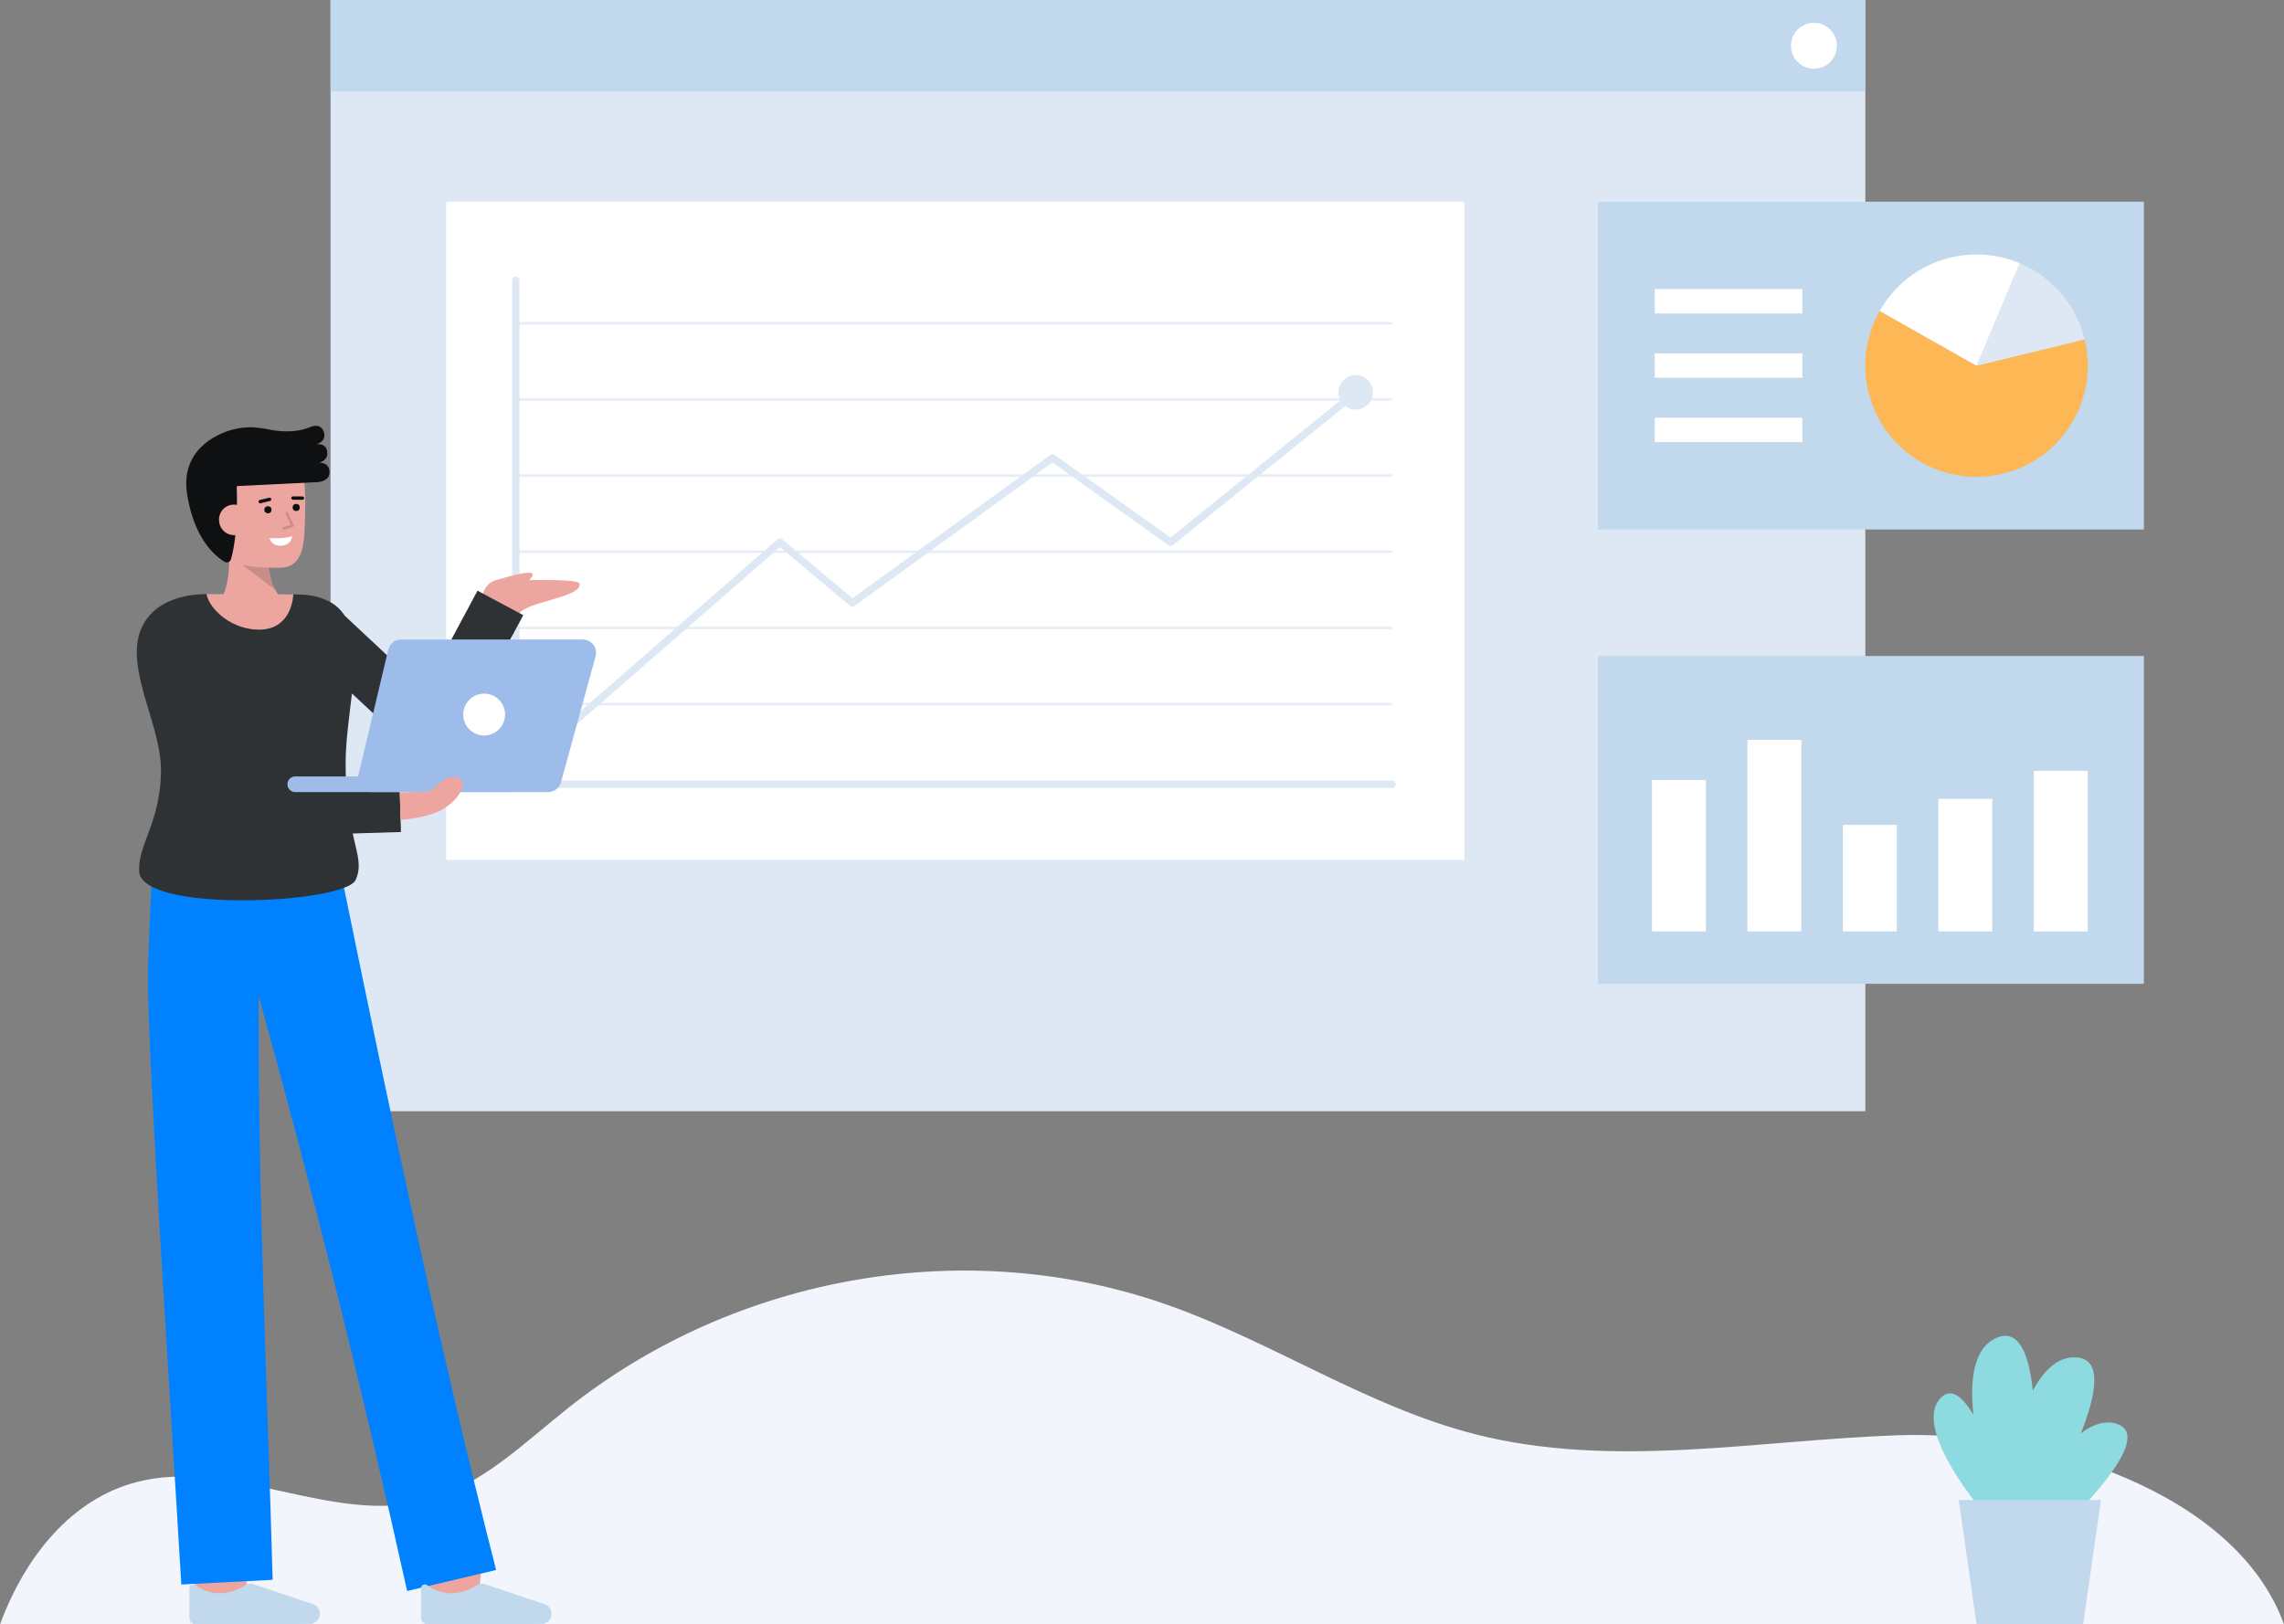 <svg viewBox="0 0 924.27 657.498" xmlns="http://www.w3.org/2000/svg" id="Layer_1">
  <rect x="0" y="0" width="924.27" height="657.498" fill="#808080" stroke="none"/>
  <path fill="#f3f5fd" d="M924.27,657.5H0c10.128-27.421,28.831-50.684,55.2-57.585,38.568-10.082,79.383,17.64,117.865,7.216,21.863-5.915,39.075-23.155,57.162-37.471,68.234-54.015,161.739-69.979,242.481-41.389,42.2,14.937,80.661,41.058,123.894,52.163,55.906,14.366,114.37,2.453,171.862.49C824.452,579.01,904.678,603.234,924.27,657.5Z"></path>
  <rect fill="#dee8f5" height="449.786" width="621.087" x="133.761"></rect>
  <rect fill="#c1d8ed" height="37.051" width="621.087" x="133.761"></rect>
  <circle fill="#fff" r="9.296" cy="18.526" cx="734.046"></circle>
  <g>
    <rect fill="#c1d8ed" height="132.685" width="220.962" y="81.634" x="646.614"></rect>
    <path fill="#fdb754" d="M844.846,148.019a45,45,0,1,1-84.17-22.161l39.17,22.161,43.72-10.65h.01A45.061,45.061,0,0,1,844.846,148.019Z"></path>
    <path fill="#dee8f5" d="M843.576,137.369l-43.73,10.65,17.44-41.49A45.051,45.051,0,0,1,843.576,137.369Z"></path>
    <g>
      <rect fill="#fff" height="9.863" width="59.744" y="117.025" x="669.62"></rect>
      <rect fill="#fff" height="9.863" width="59.744" y="143.045" x="669.62"></rect>
      <rect fill="#fff" height="9.863" width="59.744" y="169.065" x="669.62"></rect>
    </g>
    <path fill="#fff" d="M817.286,106.529l-17.44,41.49-39.17-22.161A45.026,45.026,0,0,1,817.286,106.529Z"></path>
  </g>
  <g>
    <rect fill="#c1d8ed" height="132.685" width="220.962" y="265.522" x="646.614"></rect>
    <rect fill="#fff" height="61.291" width="21.816" y="315.714" x="668.511"></rect>
    <rect fill="#fff" height="53.681" width="21.816" y="323.325" x="784.401"></rect>
    <rect fill="#fff" height="77.507" width="21.816" y="299.498" x="707.141"></rect>
    <rect fill="#fff" height="43.116" width="21.816" y="333.89" x="745.771"></rect>
    <rect fill="#fff" height="65.029" width="21.816" y="311.977" x="823.03"></rect>
  </g>
  <rect fill="#fff" height="266.43" width="412.043" y="81.634" x="180.571"></rect>
  <g>
    <path fill="#dee8f5" d="M563.266,318.942H208.745a1.5,1.5,0,0,1-1.5-1.5V113.463a1.5,1.5,0,1,1,3,0V315.942H563.266a1.5,1.5,0,0,1,0,3Z"></path>
    <path fill="#dee8f5" d="M220.485,303.948a1.5,1.5,0,0,1-.988-2.631l95.087-82.984a1.5,1.5,0,0,1,1.95-.019l28.451,23.83,80.053-57.988a1.5,1.5,0,0,1,1.751-.007l46.882,33.433,76.913-62.12a1.5,1.5,0,0,1,1.885,2.334h0l-77.8,62.835a1.5,1.5,0,0,1-1.813.054l-46.931-33.471L345.8,245.256a1.5,1.5,0,0,1-1.843-.065l-28.364-23.758L221.47,303.574A1.5,1.5,0,0,1,220.485,303.948Z"></path>
    <circle fill="#dee8f5" r="7" cy="158.792" cx="548.592"></circle>
    <g opacity="0.77">
      <g>
        <rect fill="#dee8f5" height="1" width="355.526" y="130.329" x="207.74"></rect>
        <rect fill="#dee8f5" height="1" width="355.526" y="161.164" x="207.74"></rect>
        <rect fill="#dee8f5" height="1" width="355.526" y="191.998" x="207.74"></rect>
        <rect fill="#dee8f5" height="1" width="355.526" y="222.833" x="207.74"></rect>
        <rect fill="#dee8f5" height="1" width="355.526" y="253.668" x="207.74"></rect>
        <rect fill="#dee8f5" height="1" width="355.526" y="284.502" x="207.74"></rect>
      </g>
    </g>
  </g>
  <g>
    <g>
      <path fill="#eda59f" d="M86.473,246.032s7.732-4.1,6.006-25.156l15.973-2.962s-1.8,18.878,6.288,24.872Z"></path>
      <g opacity="0.15">
        <path d="M111.469,238.839,98.2,228.686l10.424-.108A28.706,28.706,0,0,0,111.469,238.839Z"></path>
      </g>
      <path fill="#eda59f" d="M83.414,212.714c1.106,6.389,4.592,12.438,10.227,14.5,6.69,2.449,11.645,2.615,19.358,2.615,10.525,0,10.177-10.976,10.473-22.038.3-11.106-.586-23.018-4.746-26.888-8.3-7.725-32.674-2.833-35.638,10.087C81.552,197.671,82.361,206.631,83.414,212.714Z"></path>
      <path fill="#0f1011" d="M129.113,187.322s4.311-.963,3.13-5.261c-.782-2.85-4.434-2.217-4.434-2.217s3.458-.633,3.458-3.652c0-1.9-1.462-5.125-5.871-3.283-5.174,2.161-11.074,1.883-15.561,1.129a51.753,51.753,0,0,0-7.707-1.088h-.014a29.653,29.653,0,0,0-8.814,1.179c-8.02,2.4-20.157,9.591-17.577,25.893,2.88,18.194,11.418,25.152,15.174,27.384a1.712,1.712,0,0,0,2.35-.583,1.747,1.747,0,0,0,.168-.374c1.065-3.409,2.9-11.989,2.387-29.681,24.652-1.21,31.745-1.576,31.745-1.576s5.8.217,5.8-4.022S129.113,187.322,129.113,187.322Z"></path>
      <g>
        <circle fill="#0f1011" r="1.449" cy="206.341" cx="108.433"></circle>
        <circle fill="#0f1011" r="1.449" cy="205.404" cx="119.864"></circle>
        <path fill="#0f1011" d="M122.375,202.316h-.009l-3.839-.048a.681.681,0,0,1,.009-1.361h.009l3.838.047a.681.681,0,0,1-.008,1.362Z"></path>
        <path fill="#0f1011" d="M105.3,203.716a.681.681,0,0,1-.158-1.344l3.784-.91a.681.681,0,1,1,.319,1.324l-3.785.911A.728.728,0,0,1,105.3,203.716Z"></path>
      </g>
      <path fill="#eda59f" d="M100.9,209.887a6.143,6.143,0,1,1-12.23,1.173c-.006-.057-.01-.115-.014-.173a6.039,6.039,0,0,1,5.413-6.607c.069-.007.138-.013.207-.017C98.652,204.124,100.618,206.506,100.9,209.887Z"></path>
      <g opacity="0.15">
        <path d="M114.865,214.378a.5.5,0,0,1-.147-.977l2.947-.906-2.063-4.59a.5.5,0,0,1,.912-.411l2.3,5.108a.5.5,0,0,1-.309.683l-3.489,1.071A.488.488,0,0,1,114.865,214.378Z"></path>
      </g>
      <path fill="#fff" d="M109.1,217.753s5.349.564,9.1-.746c0,0-.03,3.523-4.263,3.87S109.1,217.753,109.1,217.753Z"></path>
    </g>
    <g>
      <path fill="#eda59f" d="M194.252,246.105s.15-12.01,8.735-11.386c5.416.394,31.151-.8,31.534,1.544.948,5.8-22.592,7.218-24.728,12.623Z"></path>
      <path fill="#eda59f" d="M199.944,235.1s11.949-3.894,14.886-3.2c2.6.617-2.82,4.85-2.82,4.85Z"></path>
    </g>
    <path fill="#eda59f" d="M193.509,646.676,172.656,644.2c.938-7.894,2-17.374,2.071-18.929,0,.1,0,.182,0,.245h21C195.722,626.143,195.722,628.059,193.509,646.676Z"></path>
    <path fill="#eda59f" d="M99.834,649.187l-21-.068s.07-21.685.07-23.605h21C99.9,627.44,99.834,649.187,99.834,649.187Z"></path>
    <path fill="#0081ff" d="M164.752,643.984l36.01-8.5c-23.31-91.532-42.877-184.957-61.827-277.47l-.267.079-.781-5.33-76.077-4.7s-2.031,37.261-1.918,49.693c.339,37.116,8.668,162.443,13.488,243.6l36.951-1.893c-2.174-78.7-6.047-157.514-5.625-236.235C126.833,482.87,146.9,563.361,164.752,643.984Z"></path>
    <path fill="#c1d8ed" d="M125.362,657.314a4.108,4.108,0,0,0,4.088-4.128c0-.1,0-.2-.012-.3h0a4.108,4.108,0,0,0-2.658-3.53l-24.443-8.186a3.463,3.463,0,0,0-2.872.319A19.1,19.1,0,0,1,88,644.89a17.031,17.031,0,0,1-8.82-3.222,1.546,1.546,0,0,0-2.528,1.2V654.82a2.678,2.678,0,0,0,2.678,2.678h.011Z"></path>
    <path fill="#c1d8ed" d="M219.1,657.314a4.108,4.108,0,0,0,4.088-4.128c0-.1,0-.2-.012-.3h0a4.107,4.107,0,0,0-2.659-3.53l-24.442-8.186a3.461,3.461,0,0,0-2.873.319,19.1,19.1,0,0,1-11.467,3.4,17.034,17.034,0,0,1-8.821-3.222,1.546,1.546,0,0,0-2.527,1.2V654.82a2.676,2.676,0,0,0,2.676,2.678h.013Z"></path>
    <path fill="#2f3235" d="M193.24,239.088l-21.548,40.234-32.24-30.157a16.494,16.494,0,0,0-5.919-5.538l-.154-.143-.036.039a26.738,26.738,0,0,0-11.729-2.845c-.63-.03-1.64-.05-2.94-.07-.26,5.5-34.32,5.48-35.04-.13-9.62.01-17.51,2.96-22.08,7.53-15.75,15.75,3.58,42.59,3.58,63.59s-9.5,30.42-8.8,41.2c1.1,16.94,83.43,12.94,87.619,3.31,2.453-5.632.687-10.044-1.227-18.74l19.536-.6-.664-21.794-21.605.658c-.093-2.486-.134-5.149-.1-8.028.1-8.479,1.526-17.892,2.517-26.919l24.912,23.3a10.5,10.5,0,0,0,16.428-2.711l28-52.28Z"></path>
    <path fill="#eda59f" d="M118.676,240.608c-.26,5.5-3.25,13.59-12.48,14.2-12.3.81-21.84-8.72-22.56-14.33h.03C95.776,240.478,111.616,240.5,118.676,240.608Z"></path>
    <g>
      <g>
        <path fill="#9ebcea" d="M157.117,262.993l-12.143,50.971a5.4,5.4,0,0,0,5.252,6.65H221.81a5.4,5.4,0,0,0,5.206-3.97l13.991-50.971a5.4,5.4,0,0,0-5.206-6.827H162.369A5.4,5.4,0,0,0,157.117,262.993Z"></path>
        <path fill="#9ebcea" d="M119.491,314.269H206.01a3.172,3.172,0,0,1,3.172,3.172h0a3.172,3.172,0,0,1-3.172,3.172H119.491a3.172,3.172,0,0,1-3.172-3.172h0A3.172,3.172,0,0,1,119.491,314.269Z"></path>
      </g>
      <circle fill="#fff" r="8.466" cy="289.226" cx="195.922"></circle>
    </g>
    <path fill="#eda59f" d="M179.617,327.3c-4.489,2.77-11.439,4.08-17.5,4.56l-.34-11.04c2.851-.08,7.231-.38,11.52-.21,1.939-1.581,3.055-2.05,5.044-4.04,2.119-2.118,7.677-3.39,8.726,0S183.558,324.864,179.617,327.3Z"></path>
  </g>
  <g>
    <path fill="#8ddbe0" d="M856.638,576.35c-4.84-1.585-9.807.193-14.558,3.808,6.258-15.807,8.842-30.083-1.859-30.726-7.487-.45-13.223,5.295-17.581,13.462-1.532-14.36-5.487-25.069-14.343-21.518-9.723,3.9-11.2,17.257-9.727,31.235-4.284-7.14-8.9-11.121-13.084-6.933-12.5,12.5,18.18,47.722,18.18,47.722h7.618l4.348,4.72c-.88,1.86-1.362,2.969-1.362,2.969l5.523,11.239S876.722,582.923,856.638,576.35Z"></path>
    <polygon fill="#c1d8ed" points="842.978 657.497 799.858 657.497 792.639 607.16 850.195 607.16 842.978 657.497"></polygon>
  </g>
</svg>
